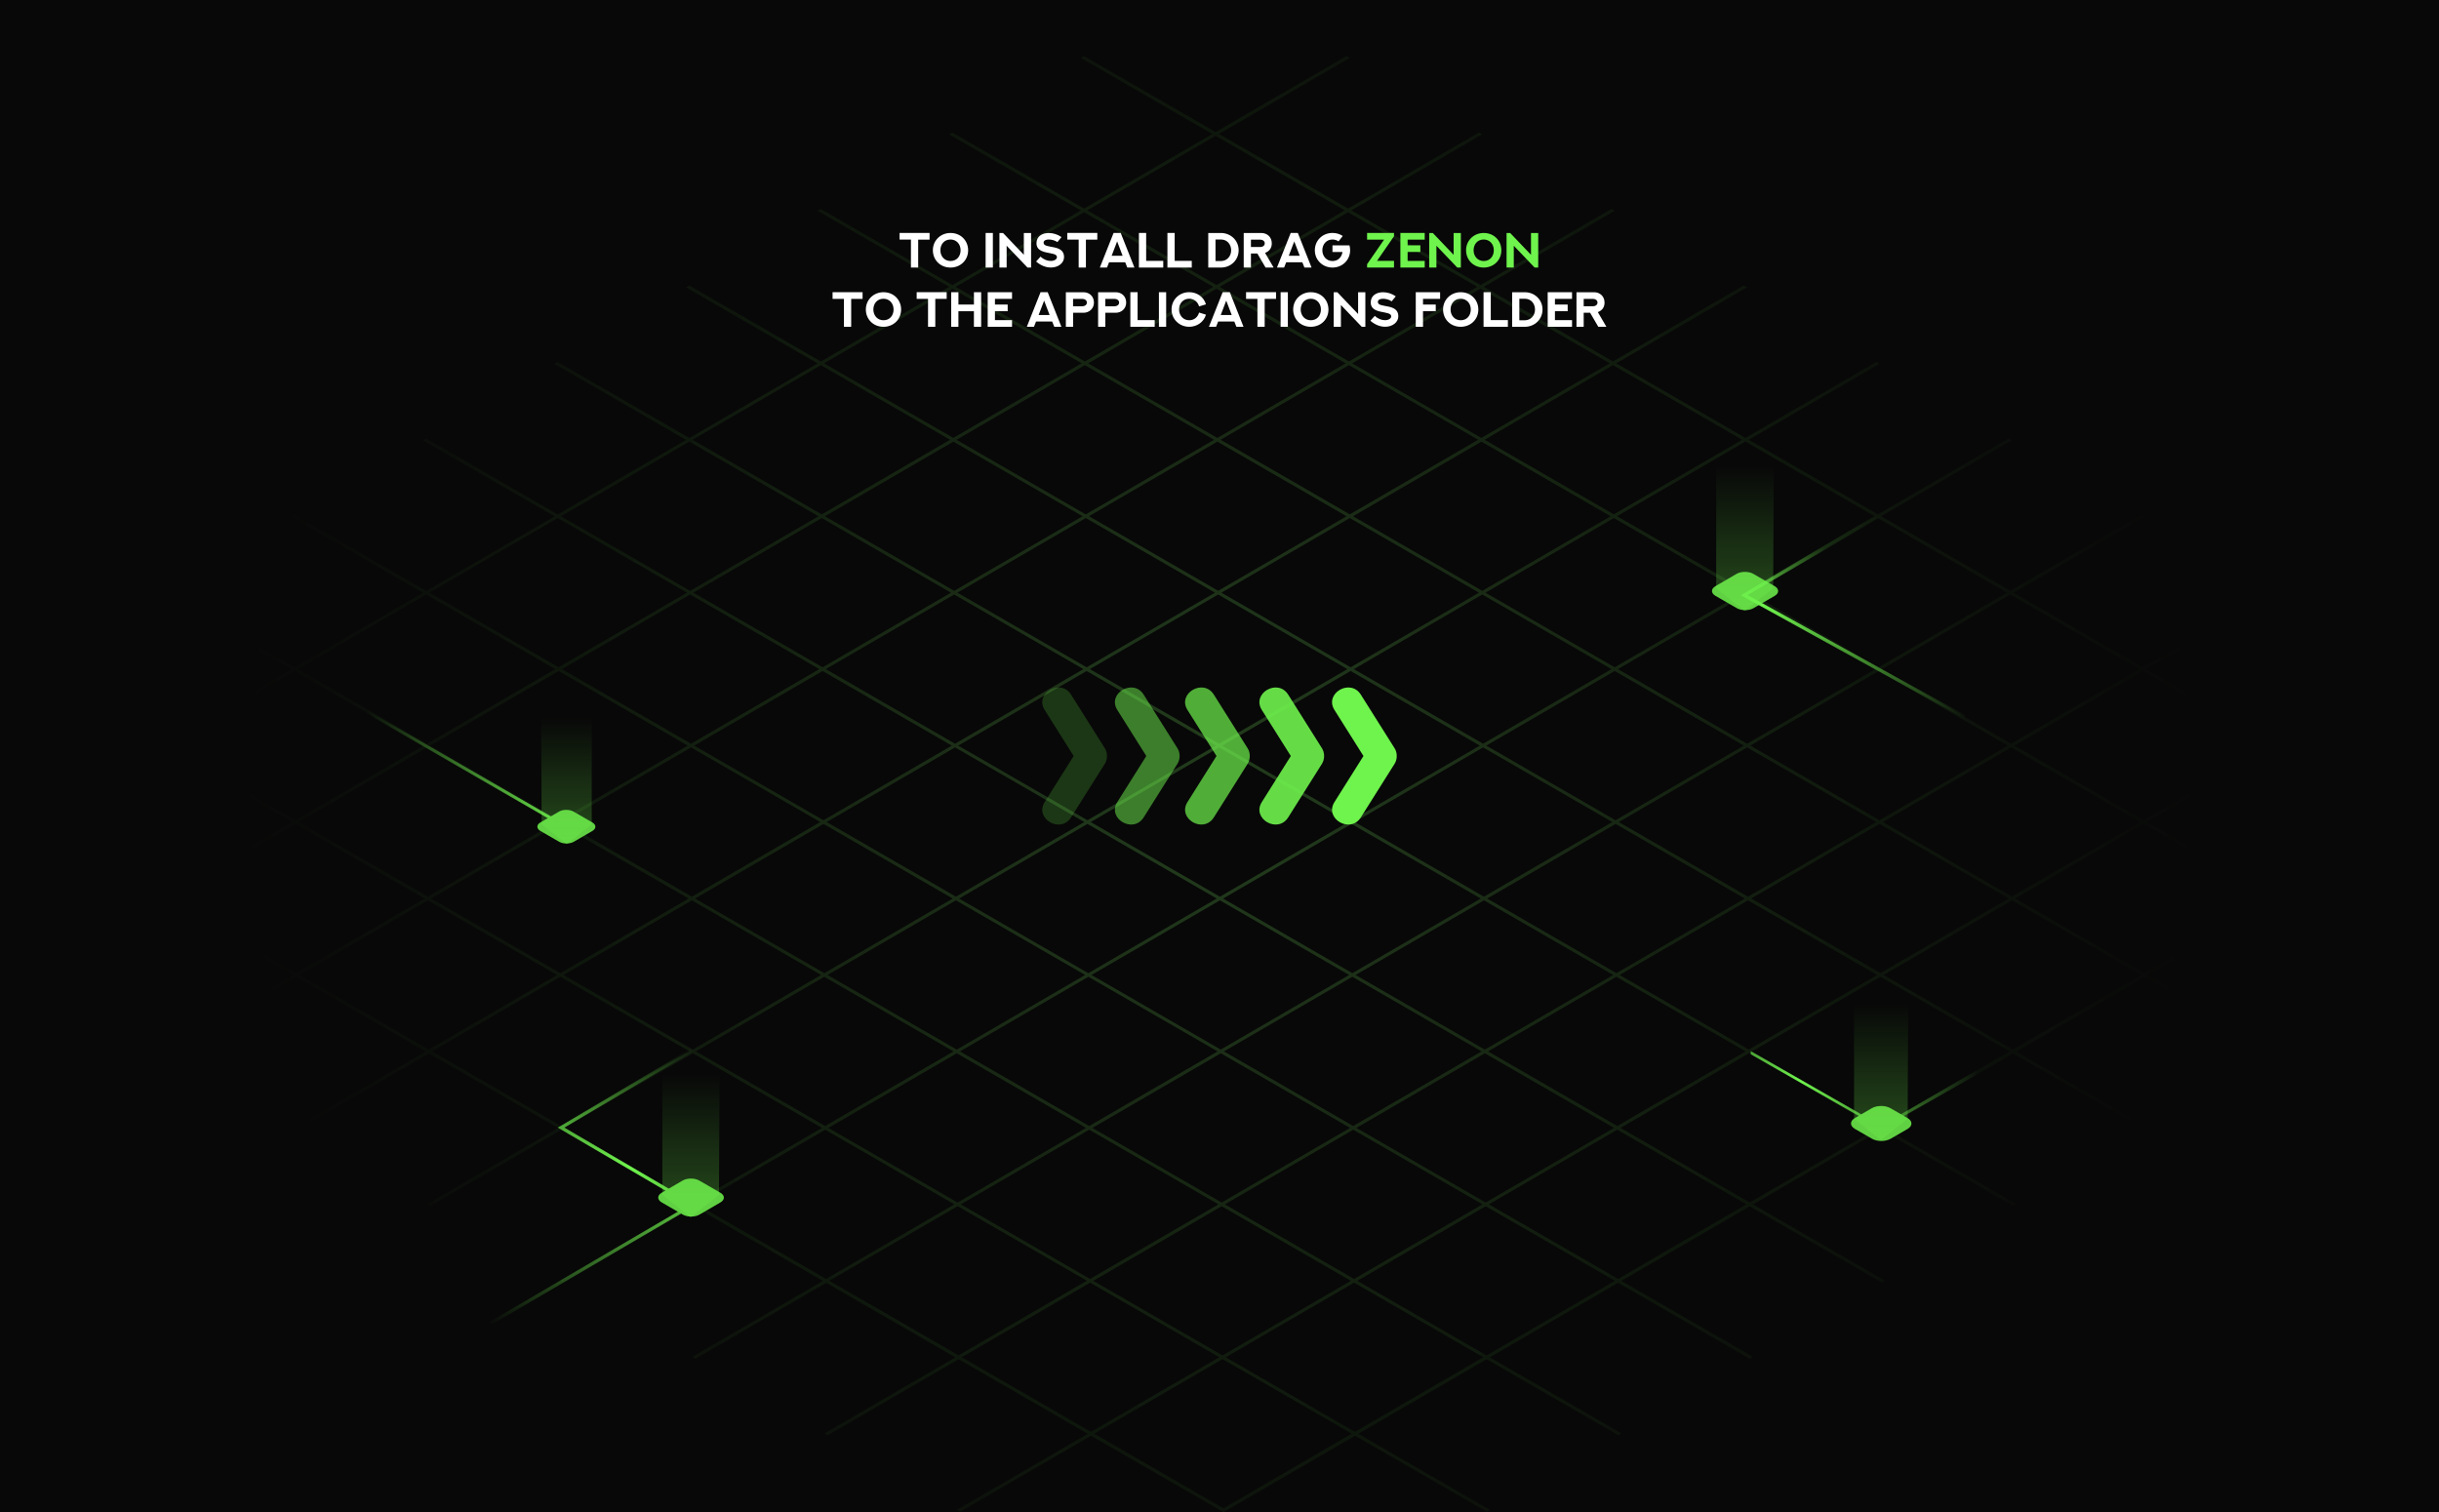 <?xml version="1.0" encoding="utf-8"?>
<!-- Generator: Adobe Illustrator 23.0.0, SVG Export Plug-In . SVG Version: 6.00 Build 0)  -->
<svg version="1.1" id="Layer_1" xmlns="http://www.w3.org/2000/svg" xmlns:xlink="http://www.w3.org/1999/xlink" x="0px" y="0px"
	 viewBox="0 0 1000 620" style="enable-background:new 0 0 1000 620;" xml:space="preserve">
<style type="text/css">
	.st0{fill:#080808;}
	.st1{opacity:0.2;fill:url(#grid_2_2_);enable-background:new    ;}
	.st2{opacity:0.03;fill:url(#grid_2_3_);enable-background:new    ;}
	.st3{fill:url(#SVGID_1_);}
	.st4{fill:#60D142;}
	.st5{opacity:0.3;fill:url(#SVGID_2_);}
	.st6{opacity:0.3;fill:url(#SVGID_3_);}
	.st7{fill:url(#SVGID_4_);}
	.st8{fill:url(#SVGID_5_);}
	.st9{opacity:0.3;fill:url(#SVGID_6_);}
	.st10{fill:url(#SVGID_7_);}
	.st11{opacity:0.3;fill:url(#SVGID_8_);}
	.st12{fill:#6FF34D;}
	.st13{opacity:0.9;}
	.st14{opacity:0.7;}
	.st15{opacity:0.5;}
	.st16{opacity:0.2;}
	.st17{fill:#FFFFFF;}
</style>
<rect x="-26.51" y="-20" class="st0" width="1053.03" height="665"/>
<g>
	<g>
		<radialGradient id="grid_2_2_" cx="500" cy="321.484" r="437.828" gradientUnits="userSpaceOnUse">
			<stop  offset="0" style="stop-color:#6FF34D"/>
			<stop  offset="0.135" style="stop-color:#6FF34D;stop-opacity:0.853"/>
			<stop  offset="0.918" style="stop-color:#6FF34D;stop-opacity:0"/>
		</radialGradient>
		<path id="grid_2_1_" class="st1" d="M1041.62,367.8L1041.62,367.8l-53.16-30.71l52.65-30.6l0,0l0.54-0.31l0.17-0.09l0,0l0.31-0.17
			l-1.31-0.74l-0.46,0.26l-53.19,30.91l-52.99-30.6l53.59-31.2l-1.31-0.74l-53.62,31.17l-52.99-30.6l53.65-31.17l-1.31-0.74
			l-53.65,31.17l-52.99-30.6l53.65-31.17l-1.31-0.74l-53.65,31.14l-52.99-30.6l52.65-30.6l0,0l0.31-0.17l0.4-0.23l0,0l0.31-0.17
			l-1.31-0.74l-0.31,0.17l0,0l-53.34,31l-52.99-30.6l53.65-31.17l-1.31-0.74l-53.65,31.17l-52.99-30.6l53.62-31.2l-1.31-0.74
			l-53.65,31.17l-52.99-30.6l53.65-31.17l-1.31-0.74l-53.65,31.17l-52.99-30.6l52.82-30.71l0.83-0.48l-1.31-0.74l-53.65,31.17
			l-52.99-30.6l53.65-31.17L552.05,23L498.4,54.17l0,0l0,0L444.9,23.25l-0.17,0.31l0.17-0.31l-0.48-0.28l-1.31,0.77l53.99,31.2
			l-52.62,30.57l0,0l0,0l-53.53-30.88l-0.48-0.28l-1.28,0.77l53.99,31.17l-52.65,30.6l0,0l0,0l-53.53-30.91l-0.48-0.28l-1.31,0.74
			l53.99,31.17l-52.62,30.63l-53.68-31l0,0l-0.31-0.17l-1.31,0.74l0.31,0.17l0,0l0.57,0.34l0.11,0.09l0,0l52.99,30.6l-52.62,30.6
			l-53.71-31l0,0l-0.31-0.17l-1.31,0.74l0.31,0.17l0,0l0.57,0.34l0.14,0.09l0,0l52.99,30.6l-52.65,30.57l0,0l0,0l-53.53-30.91
			l-0.48-0.28l-1.31,0.77l54.05,31.2l-52.65,30.6l-53.71-31l0,0l-0.31-0.17l-1.31,0.74l1,0.57l0,0l52.99,30.6l-52.62,30.6l-53.71-31
			l0,0l-0.31-0.17l-1.31,0.74l0.8,0.46l53.19,30.71l-52.59,30.6l-53.71-31l0,0l-0.31-0.17l-1.31,0.74l0.8,0.46l53.22,30.74
			l-52.65,30.6l-53.53-30.91l-0.48-0.28l-1.31,0.74l1,0.57l52.99,30.6l-53.36,31l0,0l-0.31,0.17l1.31,0.74l1-0.57l0,0l52.65-30.6
			l52.99,30.6l-53.56,31.23l1.31,0.74l53.65-31.17l52.99,30.6l-53.65,31.17l1.31,0.74l53.65-31.17l52.99,30.6l-53.65,31.17
			l1.31,0.74l53.65-31.17l52.99,30.6l-53.65,31.17l1.31,0.74l53.65-31.17l52.99,30.6l-53.68,31.2l1.31,0.74l53.65-31.17l52.99,30.6
			l-52.82,30.71l-0.83,0.48l1.31,0.74l53.65-31.17l52.99,30.6l-53.65,31.17l1.31,0.74l53.65-31.17l52.99,30.6l-53.65,31.17
			l1.31,0.74l53.65-31.14l52.99,30.6l0,0l1.31,0.74l53.96-31.34l53.53,30.91l0.48,0.28l1.31-0.74l-54.05-31.23l52.65-30.6
			l53.53,30.91l0.48,0.28l1.31-0.74l-54.05-31.2l52.65-30.6l53.53,30.91l0.48,0.28l1.31-0.77l-54.02-31.17l52.65-30.6l53.53,30.91
			l0.48,0.28l1.31-0.77l-53.99-31.17l52.65-30.6l53.53,30.91l0.48,0.28l1.31-0.74l-53.99-31.17l52.65-30.6l53.53,30.91l0.48,0.28
			l1.31-0.74l-53.99-31.17l52.65-30.6l53.99,31.17l1.31-0.74l-53.99-31.17l52.65-30.6l53.53,30.91l0.48,0.28l1.31-0.74l-54.16-31.34
			l52.65-30.6l53.53,30.91l0.48,0.28l1.31-0.77L1041.62,367.8z M931.53,305.74l-52.65,30.6l-52.99-30.6l52.65-30.6L931.53,305.74z
			 M825.28,430.39l-52.99-30.6l52.65-30.6l52.99,30.6L825.28,430.39z M663.43,524.44l-52.99-30.6l52.65-30.6l52.99,30.6
			L663.43,524.44z M501.23,555.81l-52.99-30.6l52.65-30.6l52.99,30.6L501.23,555.81z M446.92,524.44l-52.99-30.6l52.65-30.6
			l52.99,30.6L446.92,524.44z M392.62,493.1l-52.99-30.6l52.65-30.6l52.99,30.6L392.62,493.1z M228.08,337.08l-52.65,30.6
			l-52.99-30.6l52.65-30.6L228.08,337.08z M282.95,243.77l52.99,30.6l-52.62,30.6l-52.99-30.6L282.95,243.77z M390.88,181.09
			l52.99,30.6l-52.65,30.6l0,0l0,0l-52.99-30.6L390.88,181.09z M660.01,148.98l-52.65,30.6l-52.99-30.6l52.65-30.6L660.01,148.98z
			 M770.27,275.14l52.99,30.6l-52.65,30.6l0,0l0,0l-52.99-30.6L770.27,275.14z M446.58,461.73l-52.99-30.6l52.65-30.6l52.99,30.6
			L446.58,461.73z M498.77,118.38l52.99,30.6l-52.65,30.6l-52.99-30.6L498.77,118.38z M662.37,336.34L662.37,336.34L662.37,336.34
			L662.37,336.34l-52.99-30.6l52.65-30.6l52.99,30.6L662.37,336.34z M445.52,275.14l52.99,30.6l-52.65,30.6l-52.99-30.6
			L445.52,275.14z M499.46,243.77l52.99,30.6l-52.62,30.6l-52.99-30.6L499.46,243.77z M501.11,305.74l52.65-30.6l52.99,30.6
			l-52.62,30.6L501.11,305.74z M552.82,337.08l-52.65,30.6l-52.99-30.6l52.65-30.6L552.82,337.08z M444.58,337.08l-52.65,30.6
			l-52.99-30.6l52.65-30.6L444.58,337.08z M445.87,337.85l52.99,30.6l-52.65,30.6l-52.99-30.6L445.87,337.85z M500.17,369.19
			l52.99,30.6l-52.65,30.6l-52.99-30.6L500.17,369.19z M501.48,368.45l52.65-30.6l52.99,30.6l-52.65,30.6L501.48,368.45z
			 M555.42,337.08l52.65-30.6l52.99,30.6l-52.65,30.6L555.42,337.08z M608.07,304.97l-52.99-30.6l52.65-30.6l52.99,30.6
			L608.07,304.97z M553.76,273.63l-52.99-30.6l52.65-30.6l52.99,30.6L553.76,273.63z M553.42,210.92l-52.99-30.6l52.65-30.6
			l52.99,30.6L553.42,210.92z M499.12,181.09l52.99,30.6l-52.65,30.57l-52.99-30.6L499.12,181.09z M445.18,212.43l52.99,30.6
			l-52.65,30.6l-52.99-30.6L445.18,212.43z M391.22,243.77l52.99,30.6l-52.65,30.6l-52.99-30.6L391.22,243.77z M337.26,275.14
			l52.99,30.6l-52.65,30.6l-52.99-30.6L337.26,275.14z M283.32,306.48l52.99,30.6l-52.65,30.6l-52.99-30.6L283.32,306.48z
			 M337.63,337.85l52.99,30.6l-52.65,30.6l-52.99-30.6L337.63,337.85z M391.93,369.19l52.99,30.6l-52.65,30.6l-52.99-30.6
			L391.93,369.19z M500.54,431.9l52.99,30.6l-52.65,30.6l-52.99-30.6L500.54,431.9z M501.82,431.13l52.65-30.6l52.99,30.6
			l-52.65,30.6L501.82,431.13z M555.79,399.79l52.65-30.6l52.99,30.6l-52.65,30.6L555.79,399.79z M662.74,400.53l52.99,30.6
			l-52.65,30.6l-52.99-30.6L662.74,400.53z M662.74,399.05l-52.99-30.6l52.65-30.6l52.99,30.6L662.74,399.05z M663.68,337.08
			l52.65-30.6l52.99,30.6l-52.65,30.6L663.68,337.08z M824.57,306.48l52.99,30.6l-52.65,30.6l-52.99-30.6L824.57,306.48z
			 M716.33,304.97l-52.99-30.6l52.65-30.6l52.99,30.6L716.33,304.97z M662.03,273.63l-52.99-30.6l52.65-30.6l52.99,30.6
			L662.03,273.63z M607.73,242.29l-52.99-30.6l52.65-30.6l52.99,30.6L607.73,242.29z M553.08,148.22l-52.99-30.6l52.62-30.6
			l52.99,30.6L553.08,148.22z M498.77,116.87l-52.99-30.6l52.62-30.6l52.99,30.6L498.77,116.87z M444.47,87.02l52.99,30.6
			l-52.65,30.6l0,0l0,0l-52.99-30.6L444.47,87.02z M444.81,149.73l52.99,30.6l-52.65,30.6l-52.99-30.6L444.81,149.73z
			 M336.92,212.43l52.99,30.6l-52.65,30.6l-52.99-30.6L336.92,212.43z M229.02,275.14l52.99,30.6l-52.65,30.6l-52.99-30.6
			L229.02,275.14z M229.36,337.85l52.99,30.6l-52.62,30.6l-52.99-30.6L229.36,337.85z M283.67,369.19l52.99,30.6l-52.62,30.6
			l-52.99-30.6L283.67,369.19z M337.97,400.53l52.99,30.6l-52.65,30.6l0,0l0,0l-52.99-30.6L337.97,400.53z M502.19,493.84
			l52.65-30.6l52.99,30.6l-52.65,30.6L502.19,493.84z M556.13,462.5l52.65-30.6l52.99,30.6l-52.65,30.6L556.13,462.5z M717.39,493.1
			l-52.99-30.6l52.65-30.6l52.99,30.6L717.39,493.1z M717.02,430.39l-52.99-30.6l52.65-30.6l52.99,30.6L717.02,430.39z
			 M717.99,368.42l52.65-30.6l52.99,30.6l-52.65,30.6L717.99,368.42z M826.22,368.42l52.65-30.6l52.99,30.6l-52.65,30.6
			L826.22,368.42z M824.23,243.77l52.99,30.6l-52.65,30.6l-52.99-30.6L824.23,243.77z M770.27,273.63l-52.99-30.6l52.65-30.6
			l52.99,30.6L770.27,273.63z M715.96,242.26l-52.99-30.6l52.65-30.6l52.99,30.6L715.96,242.26z M661.66,210.92l-52.99-30.6
			l52.65-30.6l52.99,30.6L661.66,210.92z M390.51,118.38l52.99,30.6l-52.65,30.6l-52.99-30.6L390.51,118.38z M336.57,149.73
			l52.99,30.6l-52.65,30.6l-52.99-30.6L336.57,149.73z M282.61,181.09l52.99,30.6l-52.65,30.6l-52.99-30.6L282.61,181.09z
			 M228.68,212.43l52.99,30.6l-52.65,30.6l-52.99-30.6L228.68,212.43z M174.72,243.77l52.99,30.6l-52.65,30.6l-52.99-30.6
			L174.72,243.77z M120.75,275.14l52.99,30.6l0,0l0,0l-52.65,30.6l-52.99-30.6L120.75,275.14z M66.82,306.48l52.99,30.6l-52.65,30.6
			l-52.99-30.6L66.82,306.48z M68.47,368.45l52.65-30.6l52.99,30.6l-52.65,30.6L68.47,368.45z M175.43,369.19l52.99,30.6
			l-52.65,30.6l-52.99-30.6L175.43,369.19z M230.07,461.73l-52.99-30.6l52.65-30.6l52.99,30.6L230.07,461.73z M231.39,462.5
			l52.65-30.6l52.99,30.6l-52.65,30.6L231.39,462.5z M285.69,493.84l52.65-30.6l52.99,30.6l-52.65,30.6L285.69,493.84z
			 M339.99,525.18l52.65-30.6l52.99,30.6l-52.65,30.6L339.99,525.18z M394.3,556.55l52.65-30.6l52.99,30.6l-52.65,30.6L394.3,556.55
			z M501.6,618.49l-52.99-30.6l52.65-30.6l52.99,30.6L501.6,618.49z M555.53,587.15l-52.99-30.6l52.65-30.6l52.99,30.6
			L555.53,587.15z M609.49,555.81l-52.99-30.6l52.65-30.6l52.99,30.6L609.49,555.81z M771.32,461.73l-52.99-30.6l52.65-30.6
			l52.99,30.6L771.32,461.73z M933.18,367.68l-52.99-30.6l52.65-30.6l52.99,30.6L933.18,367.68z"/>
		<radialGradient id="grid_2_3_" cx="500" cy="321.484" r="437.828" gradientUnits="userSpaceOnUse">
			<stop  offset="0" style="stop-color:#FFFFFF"/>
			<stop  offset="0.628" style="stop-color:#FFFFFF;stop-opacity:0"/>
		</radialGradient>
		<path id="grid_2" class="st2" d="M1041.62,367.8L1041.62,367.8l-53.16-30.71l52.65-30.6l0,0l0.54-0.31l0.17-0.09l0,0l0.31-0.17
			l-1.31-0.74l-0.46,0.26l-53.19,30.91l-52.99-30.6l53.59-31.2l-1.31-0.74l-53.62,31.17l-52.99-30.6l53.65-31.17l-1.31-0.74
			l-53.65,31.17l-52.99-30.6l53.65-31.17l-1.31-0.74l-53.65,31.14l-52.99-30.6l52.65-30.6l0,0l0.31-0.17l0.4-0.23l0,0l0.31-0.17
			l-1.31-0.74l-0.31,0.17l0,0l-53.34,31l-52.99-30.6l53.65-31.17l-1.31-0.74l-53.65,31.17l-52.99-30.6l53.62-31.2l-1.31-0.74
			l-53.65,31.17l-52.99-30.6l53.65-31.17l-1.31-0.74l-53.65,31.17l-52.99-30.6l52.82-30.71l0.83-0.48l-1.31-0.74l-53.65,31.17
			l-52.99-30.6l53.65-31.17L552.05,23L498.4,54.17l0,0l0,0L444.9,23.25l-0.17,0.31l0.17-0.31l-0.48-0.28l-1.31,0.77l53.99,31.2
			l-52.62,30.57l0,0l0,0l-53.53-30.88l-0.48-0.28l-1.28,0.77l53.99,31.17l-52.65,30.6l0,0l0,0l-53.53-30.91l-0.48-0.28l-1.31,0.74
			l53.99,31.17l-52.62,30.63l-53.68-31l0,0l-0.31-0.17l-1.31,0.74l0.31,0.17l0,0l0.57,0.34l0.11,0.09l0,0l52.99,30.6l-52.62,30.6
			l-53.71-31l0,0l-0.31-0.17l-1.31,0.74l0.31,0.17l0,0l0.57,0.34l0.14,0.09l0,0l52.99,30.6l-52.65,30.57l0,0l0,0l-53.53-30.91
			l-0.48-0.28l-1.31,0.77l54.05,31.2l-52.65,30.6l-53.71-31l0,0l-0.31-0.17l-1.31,0.74l1,0.57l0,0l52.99,30.6l-52.62,30.6l-53.71-31
			l0,0l-0.31-0.17l-1.31,0.74l0.8,0.46l53.19,30.71l-52.59,30.6l-53.71-31l0,0l-0.31-0.17l-1.31,0.74l0.8,0.46l53.22,30.74
			l-52.65,30.6l-53.53-30.91l-0.48-0.28l-1.31,0.74l1,0.57l52.99,30.6l-53.36,31l0,0l-0.31,0.17l1.31,0.74l1-0.57l0,0l52.65-30.6
			l52.99,30.6l-53.56,31.23l1.31,0.74l53.65-31.17l52.99,30.6l-53.65,31.17l1.31,0.74l53.65-31.17l52.99,30.6l-53.65,31.17
			l1.31,0.74l53.65-31.17l52.99,30.6l-53.65,31.17l1.31,0.74l53.65-31.17l52.99,30.6l-53.68,31.2l1.31,0.74l53.65-31.17l52.99,30.6
			l-52.82,30.71l-0.83,0.48l1.31,0.74l53.65-31.17l52.99,30.6l-53.65,31.17l1.31,0.74l53.65-31.17l52.99,30.6l-53.65,31.17
			l1.31,0.74l53.65-31.14l52.99,30.6l0,0l1.31,0.74l53.96-31.34l53.53,30.91l0.48,0.28l1.31-0.74l-54.05-31.23l52.65-30.6
			l53.53,30.91l0.48,0.28l1.31-0.74l-54.05-31.2l52.65-30.6l53.53,30.91l0.48,0.28l1.31-0.77l-54.02-31.17l52.65-30.6l53.53,30.91
			l0.48,0.28l1.31-0.77l-53.99-31.17l52.65-30.6l53.53,30.91l0.48,0.28l1.31-0.74l-53.99-31.17l52.65-30.6l53.53,30.91l0.48,0.28
			l1.31-0.74l-53.99-31.17l52.65-30.6l53.99,31.17l1.31-0.74l-53.99-31.17l52.65-30.6l53.53,30.91l0.48,0.28l1.31-0.74l-54.16-31.34
			l52.65-30.6l53.53,30.91l0.48,0.28l1.31-0.77L1041.62,367.8z M931.53,305.74l-52.65,30.6l-52.99-30.6l52.65-30.6L931.53,305.74z
			 M825.28,430.39l-52.99-30.6l52.65-30.6l52.99,30.6L825.28,430.39z M663.43,524.44l-52.99-30.6l52.65-30.6l52.99,30.6
			L663.43,524.44z M501.23,555.81l-52.99-30.6l52.65-30.6l52.99,30.6L501.23,555.81z M446.92,524.44l-52.99-30.6l52.65-30.6
			l52.99,30.6L446.92,524.44z M392.62,493.1l-52.99-30.6l52.65-30.6l52.99,30.6L392.62,493.1z M228.08,337.08l-52.65,30.6
			l-52.99-30.6l52.65-30.6L228.08,337.08z M282.95,243.77l52.99,30.6l-52.62,30.6l-52.99-30.6L282.95,243.77z M390.88,181.09
			l52.99,30.6l-52.65,30.6l0,0l0,0l-52.99-30.6L390.88,181.09z M660.01,148.98l-52.65,30.6l-52.99-30.6l52.65-30.6L660.01,148.98z
			 M770.27,275.14l52.99,30.6l-52.65,30.6l0,0l0,0l-52.99-30.6L770.27,275.14z M446.58,461.73l-52.99-30.6l52.65-30.6l52.99,30.6
			L446.58,461.73z M498.77,118.38l52.99,30.6l-52.65,30.6l-52.99-30.6L498.77,118.38z M662.37,336.34L662.37,336.34L662.37,336.34
			L662.37,336.34l-52.99-30.6l52.65-30.6l52.99,30.6L662.37,336.34z M445.52,275.14l52.99,30.6l-52.65,30.6l-52.99-30.6
			L445.52,275.14z M499.46,243.77l52.99,30.6l-52.62,30.6l-52.99-30.6L499.46,243.77z M501.11,305.74l52.65-30.6l52.99,30.6
			l-52.62,30.6L501.11,305.74z M552.82,337.08l-52.65,30.6l-52.99-30.6l52.65-30.6L552.82,337.08z M444.58,337.08l-52.65,30.6
			l-52.99-30.6l52.65-30.6L444.58,337.08z M445.87,337.85l52.99,30.6l-52.65,30.6l-52.99-30.6L445.87,337.85z M500.17,369.19
			l52.99,30.6l-52.65,30.6l-52.99-30.6L500.17,369.19z M501.48,368.45l52.65-30.6l52.99,30.6l-52.65,30.6L501.48,368.45z
			 M555.42,337.08l52.65-30.6l52.99,30.6l-52.65,30.6L555.42,337.08z M608.07,304.97l-52.99-30.6l52.65-30.6l52.99,30.6
			L608.07,304.97z M553.76,273.63l-52.99-30.6l52.65-30.6l52.99,30.6L553.76,273.63z M553.42,210.92l-52.99-30.6l52.65-30.6
			l52.99,30.6L553.42,210.92z M499.12,181.09l52.99,30.6l-52.65,30.57l-52.99-30.6L499.12,181.09z M445.18,212.43l52.99,30.6
			l-52.65,30.6l-52.99-30.6L445.18,212.43z M391.22,243.77l52.99,30.6l-52.65,30.6l-52.99-30.6L391.22,243.77z M337.26,275.14
			l52.99,30.6l-52.65,30.6l-52.99-30.6L337.26,275.14z M283.32,306.48l52.99,30.6l-52.65,30.6l-52.99-30.6L283.32,306.48z
			 M337.63,337.85l52.99,30.6l-52.65,30.6l-52.99-30.6L337.63,337.85z M391.93,369.19l52.99,30.6l-52.65,30.6l-52.99-30.6
			L391.93,369.19z M500.54,431.9l52.99,30.6l-52.65,30.6l-52.99-30.6L500.54,431.9z M501.82,431.13l52.65-30.6l52.99,30.6
			l-52.65,30.6L501.82,431.13z M555.79,399.79l52.65-30.6l52.99,30.6l-52.65,30.6L555.79,399.79z M662.74,400.53l52.99,30.6
			l-52.65,30.6l-52.99-30.6L662.74,400.53z M662.74,399.05l-52.99-30.6l52.65-30.6l52.99,30.6L662.74,399.05z M663.68,337.08
			l52.65-30.6l52.99,30.6l-52.65,30.6L663.68,337.08z M824.57,306.48l52.99,30.6l-52.65,30.6l-52.99-30.6L824.57,306.48z
			 M716.33,304.97l-52.99-30.6l52.65-30.6l52.99,30.6L716.33,304.97z M662.03,273.63l-52.99-30.6l52.65-30.6l52.99,30.6
			L662.03,273.63z M607.73,242.29l-52.99-30.6l52.65-30.6l52.99,30.6L607.73,242.29z M553.08,148.22l-52.99-30.6l52.62-30.6
			l52.99,30.6L553.08,148.22z M498.77,116.87l-52.99-30.6l52.62-30.6l52.99,30.6L498.77,116.87z M444.47,87.02l52.99,30.6
			l-52.65,30.6l0,0l0,0l-52.99-30.6L444.47,87.02z M444.81,149.73l52.99,30.6l-52.65,30.6l-52.99-30.6L444.81,149.73z
			 M336.92,212.43l52.99,30.6l-52.65,30.6l-52.99-30.6L336.92,212.43z M229.02,275.14l52.99,30.6l-52.65,30.6l-52.99-30.6
			L229.02,275.14z M229.36,337.85l52.99,30.6l-52.62,30.6l-52.99-30.6L229.36,337.85z M283.67,369.19l52.99,30.6l-52.62,30.6
			l-52.99-30.6L283.67,369.19z M337.97,400.53l52.99,30.6l-52.65,30.6l0,0l0,0l-52.99-30.6L337.97,400.53z M502.19,493.84
			l52.65-30.6l52.99,30.6l-52.65,30.6L502.19,493.84z M556.13,462.5l52.65-30.6l52.99,30.6l-52.65,30.6L556.13,462.5z M717.39,493.1
			l-52.99-30.6l52.65-30.6l52.99,30.6L717.39,493.1z M717.02,430.39l-52.99-30.6l52.65-30.6l52.99,30.6L717.02,430.39z
			 M717.99,368.42l52.65-30.6l52.99,30.6l-52.65,30.6L717.99,368.42z M826.22,368.42l52.65-30.6l52.99,30.6l-52.65,30.6
			L826.22,368.42z M824.23,243.77l52.99,30.6l-52.65,30.6l-52.99-30.6L824.23,243.77z M770.27,273.63l-52.99-30.6l52.65-30.6
			l52.99,30.6L770.27,273.63z M715.96,242.26l-52.99-30.6l52.65-30.6l52.99,30.6L715.96,242.26z M661.66,210.92l-52.99-30.6
			l52.65-30.6l52.99,30.6L661.66,210.92z M390.51,118.38l52.99,30.6l-52.65,30.6l-52.99-30.6L390.51,118.38z M336.57,149.73
			l52.99,30.6l-52.65,30.6l-52.99-30.6L336.57,149.73z M282.61,181.09l52.99,30.6l-52.65,30.6l-52.99-30.6L282.61,181.09z
			 M228.68,212.43l52.99,30.6l-52.65,30.6l-52.99-30.6L228.68,212.43z M174.72,243.77l52.99,30.6l-52.65,30.6l-52.99-30.6
			L174.72,243.77z M120.75,275.14l52.99,30.6l0,0l0,0l-52.65,30.6l-52.99-30.6L120.75,275.14z M66.82,306.48l52.99,30.6l-52.65,30.6
			l-52.99-30.6L66.82,306.48z M68.47,368.45l52.65-30.6l52.99,30.6l-52.65,30.6L68.47,368.45z M175.43,369.19l52.99,30.6
			l-52.65,30.6l-52.99-30.6L175.43,369.19z M230.07,461.73l-52.99-30.6l52.65-30.6l52.99,30.6L230.07,461.73z M231.39,462.5
			l52.65-30.6l52.99,30.6l-52.65,30.6L231.39,462.5z M285.69,493.84l52.65-30.6l52.99,30.6l-52.65,30.6L285.69,493.84z
			 M339.99,525.18l52.65-30.6l52.99,30.6l-52.65,30.6L339.99,525.18z M394.3,556.55l52.65-30.6l52.99,30.6l-52.65,30.6L394.3,556.55
			z M501.6,618.49l-52.99-30.6l52.65-30.6l52.99,30.6L501.6,618.49z M555.53,587.15l-52.99-30.6l52.65-30.6l52.99,30.6
			L555.53,587.15z M609.49,555.81l-52.99-30.6l52.65-30.6l52.99,30.6L609.49,555.81z M771.32,461.73l-52.99-30.6l52.65-30.6
			l52.99,30.6L771.32,461.73z M933.18,367.68l-52.99-30.6l52.65-30.6l52.99,30.6L933.18,367.68z"/>
	</g>
	<g>
		<g>
			<linearGradient id="SVGID_1_" gradientUnits="userSpaceOnUse" x1="243.107" y1="543.232" x2="243.107" y2="429.752">
				<stop  offset="0" style="stop-color:#6FF34D;stop-opacity:0"/>
				<stop  offset="0.083" style="stop-color:#6FF34D;stop-opacity:0.146"/>
				<stop  offset="0.57" style="stop-color:#6FF34D"/>
				<stop  offset="0.625" style="stop-color:#6FF34D;stop-opacity:0.872"/>
				<stop  offset="0.958" style="stop-color:#6FF34D;stop-opacity:0.098"/>
				<stop  offset="1" style="stop-color:#6FF34D;stop-opacity:0"/>
			</linearGradient>
			<polygon class="st3" points="201.46,543.23 200.77,542.05 282.72,494.02 228.7,462.38 283.73,429.75 284.43,430.94 
				231.41,462.37 285.44,494.02 			"/>
		</g>
		<g>
			<path class="st4" d="M295.37,489.09c1.89,1.09,1.9,2.87,0.02,3.96l-8.6,5c-1.88,1.09-4.94,1.09-6.83,0l-8.66-5
				c-1.89-1.09-1.9-2.87-0.02-3.96l8.6-5c1.88-1.09,4.94-1.09,6.83,0L295.37,489.09z"/>
		</g>
		<linearGradient id="SVGID_2_" gradientUnits="userSpaceOnUse" x1="283.303" y1="499.165" x2="283.303" y2="440.35">
			<stop  offset="0" style="stop-color:#6FF34D"/>
			<stop  offset="1" style="stop-color:#6FF34D;stop-opacity:0"/>
		</linearGradient>
		<polygon class="st5" points="271.57,489.96 271.57,440.35 295.03,440.35 294.78,489.96 283.18,499.16 		"/>
	</g>
	<g>
		<g>
			<path class="st4" d="M727.61,240.35c1.91,1.1,1.92,2.89,0.02,3.99l-8.66,5.03c-1.89,1.1-4.98,1.1-6.89,0l-8.72-5.03
				c-1.91-1.1-1.92-2.89-0.02-3.99l8.66-5.03c1.89-1.1,4.98-1.1,6.88,0L727.61,240.35z"/>
		</g>
		<linearGradient id="SVGID_3_" gradientUnits="userSpaceOnUse" x1="715.454" y1="250.502" x2="715.454" y2="191.252">
			<stop  offset="0" style="stop-color:#6FF34D"/>
			<stop  offset="1" style="stop-color:#6FF34D;stop-opacity:0"/>
		</linearGradient>
		<polygon class="st6" points="703.64,241.23 703.64,191.25 727.27,191.25 727.01,241.23 715.33,250.5 		"/>
		<g>
			
				<linearGradient id="SVGID_4_" gradientUnits="userSpaceOnUse" x1="759.509" y1="296.519" x2="759.509" y2="211.994" gradientTransform="matrix(1 -0.02 0.02 1 -5.013 14.227)">
				<stop  offset="0" style="stop-color:#6FF34D;stop-opacity:0"/>
				<stop  offset="0.083" style="stop-color:#6FF34D;stop-opacity:0.146"/>
				<stop  offset="0.57" style="stop-color:#6FF34D"/>
				<stop  offset="0.609" style="stop-color:#6FF34D;stop-opacity:0.872"/>
				<stop  offset="0.843" style="stop-color:#6FF34D;stop-opacity:0.098"/>
				<stop  offset="1" style="stop-color:#6FF34D;stop-opacity:0"/>
			</linearGradient>
			<polygon class="st7" points="805.09,294.5 713.78,244.08 770.03,210.67 771.31,211.94 716.49,244 805.76,293.29 			"/>
		</g>
	</g>
	<g>
		
			<linearGradient id="SVGID_5_" gradientUnits="userSpaceOnUse" x1="705.096" y1="314.933" x2="550.453" y2="314.933" gradientTransform="matrix(-1 0 0 1 854.951 0)">
			<stop  offset="0" style="stop-color:#6FF34D;stop-opacity:0"/>
			<stop  offset="0.083" style="stop-color:#6FF34D;stop-opacity:0.146"/>
			<stop  offset="0.57" style="stop-color:#6FF34D"/>
			<stop  offset="0.625" style="stop-color:#6FF34D;stop-opacity:0.872"/>
			<stop  offset="0.958" style="stop-color:#6FF34D;stop-opacity:0.098"/>
			<stop  offset="1" style="stop-color:#6FF34D;stop-opacity:0"/>
		</linearGradient>
		<path class="st8" d="M150.66,291.33c-0.26,0.34-0.52,0.68-0.8,1.01l79.98,46.2l0.64-1.11L150.66,291.33z"/>
		<g>
			<g>
				<path class="st4" d="M242.85,337.24c1.68,0.97,1.68,2.53,0.02,3.5l-7.6,4.42c-1.66,0.97-4.37,0.97-6.04,0l-7.65-4.42
					c-1.67-0.97-1.68-2.53-0.02-3.5l7.6-4.42c1.66-0.97,4.37-0.97,6.04,0L242.85,337.24z"/>
			</g>
			
				<linearGradient id="SVGID_6_" gradientUnits="userSpaceOnUse" x1="1042.335" y1="346.149" x2="1042.335" y2="294.148" gradientTransform="matrix(-1 0 0 1 1274.576 0)">
				<stop  offset="0" style="stop-color:#6FF34D"/>
				<stop  offset="1" style="stop-color:#6FF34D;stop-opacity:0"/>
			</linearGradient>
			<polygon class="st9" points="242.61,338.01 242.61,294.15 221.87,294.15 222.09,338.01 232.35,346.15 			"/>
		</g>
	</g>
	<g>
		<g>
			
				<linearGradient id="SVGID_7_" gradientUnits="userSpaceOnUse" x1="898.581" y1="446.948" x2="1026.171" y2="446.948" gradientTransform="matrix(-1 0 0 1 1709.376 0)">
				<stop  offset="0" style="stop-color:#6FF34D;stop-opacity:0"/>
				<stop  offset="0.083" style="stop-color:#6FF34D;stop-opacity:0.146"/>
				<stop  offset="0.57" style="stop-color:#6FF34D"/>
				<stop  offset="0.958" style="stop-color:#6FF34D;stop-opacity:0.098"/>
				<stop  offset="1" style="stop-color:#6FF34D;stop-opacity:0"/>
			</linearGradient>
			<polygon class="st10" points="810.79,438.67 771.31,461.6 717.81,431.03 717.81,432.3 771.31,462.87 809.52,441.22 			"/>
		</g>
		<g>
			<g>
				<path class="st4" d="M782.1,458.46c2.13,1.23,2.14,3.22,0.03,4.45l-6.94,4.03c-2.11,1.23-5.55,1.23-7.67,0l-6.99-4.03
					c-2.13-1.23-2.14-3.22-0.03-4.45l6.94-4.03c2.11-1.23,5.55-1.23,7.67,0L782.1,458.46z"/>
			</g>
		</g>
		<linearGradient id="SVGID_8_" gradientUnits="userSpaceOnUse" x1="771.283" y1="467.479" x2="771.283" y2="411.818">
			<stop  offset="0" style="stop-color:#6FF34D"/>
			<stop  offset="1" style="stop-color:#6FF34D;stop-opacity:0"/>
		</linearGradient>
		<polygon class="st11" points="760.18,458.76 760.18,411.82 782.38,411.82 782.14,458.76 771.16,467.48 		"/>
	</g>
</g>
<g>
	<g>
		<path class="st12" d="M557.94,335.18c4.62-7.34,9.24-14.68,13.87-22.02c1.15-1.83,1.15-4.49,0-6.31
			c-4.62-7.34-9.24-14.68-13.87-22.02c-4.28-6.8-15.11-0.53-10.8,6.31c4.62,7.34,9.24,14.68,13.87,22.02c0-2.1,0-4.21,0-6.31
			c-4.62,7.34-9.24,14.68-13.87,22.02C542.83,335.7,553.65,341.99,557.94,335.18L557.94,335.18z"/>
	</g>
	<g class="st13">
		<path class="st12" d="M528.16,335.18c4.62-7.34,9.24-14.68,13.87-22.02c1.15-1.83,1.15-4.49,0-6.31
			c-4.62-7.34-9.24-14.68-13.87-22.02c-4.28-6.8-15.11-0.53-10.8,6.31c4.62,7.34,9.24,14.68,13.87,22.02c0-2.1,0-4.21,0-6.31
			c-4.62,7.34-9.24,14.68-13.87,22.02C513.05,335.7,523.87,341.99,528.16,335.18L528.16,335.18z"/>
	</g>
	<g class="st14">
		<path class="st12" d="M497.68,335.18c4.62-7.34,9.24-14.68,13.87-22.02c1.15-1.83,1.15-4.49,0-6.31
			c-4.62-7.34-9.24-14.68-13.87-22.02c-4.28-6.8-15.11-0.53-10.8,6.31c4.62,7.34,9.24,14.68,13.87,22.02c0-2.1,0-4.21,0-6.31
			c-4.62,7.34-9.24,14.68-13.87,22.02C482.58,335.7,493.4,341.99,497.68,335.18L497.68,335.18z"/>
	</g>
	<g class="st15">
		<path class="st12" d="M468.91,335.18c4.62-7.34,9.24-14.68,13.87-22.02c1.15-1.83,1.15-4.49,0-6.31
			c-4.62-7.34-9.24-14.68-13.87-22.02c-4.28-6.8-15.11-0.53-10.8,6.31c4.62,7.34,9.24,14.68,13.87,22.02c0-2.1,0-4.21,0-6.31
			c-4.62,7.34-9.24,14.68-13.87,22.02C453.8,335.7,464.63,341.99,468.91,335.18L468.91,335.18z"/>
	</g>
	<g class="st16">
		<path class="st12" d="M439.13,335.18c4.62-7.34,9.24-14.68,13.87-22.02c1.15-1.83,1.15-4.49,0-6.31
			c-4.62-7.34-9.24-14.68-13.87-22.02c-4.28-6.8-15.11-0.53-10.8,6.31c4.62,7.34,9.24,14.68,13.87,22.02c0-2.1,0-4.21,0-6.31
			c-4.62,7.34-9.24,14.68-13.87,22.02C424.02,335.7,434.84,341.99,439.13,335.18L439.13,335.18z"/>
	</g>
</g>
<g>
	<path class="st17" d="M381.13,95.52v2.74h-4.67v11.45h-2.97V98.25h-4.66v-2.74H381.13z"/>
	<path class="st17" d="M389.71,95.53c4.31,0,7.23,3.24,7.23,7.09c0,4.19-3.26,7.09-7.23,7.09c-4.29,0-7.23-3.21-7.23-7.09
		C382.48,98.59,385.66,95.53,389.71,95.53z M389.71,107.03c2.64,0,4.14-2.03,4.14-4.41c0-2.62-1.79-4.41-4.14-4.41
		c-2.62,0-4.15,2.03-4.15,4.41C385.55,105.02,387.18,107.03,389.71,107.03z"/>
	<path class="st17" d="M404.11,95.53h2.97v14.18h-2.97V95.53z"/>
	<path class="st17" d="M422.75,95.54v14.17h-1.48l-8.54-8.94v8.94h-2.96V95.54h1.48l8.53,8.94v-8.94H422.75z"/>
	<path class="st17" d="M426.63,105.22c1.31,1.27,2.87,1.78,4.16,1.78c1.45,0.01,2.56-0.64,2.56-1.6c0-2.53-8.39-0.53-8.39-5.65
		c0-2.82,2.31-4.21,5.04-4.21c1.74,0,3.65,0.56,5.22,1.68l-1.68,2.06c-0.9-0.66-2.33-1.07-3.53-1.07c-1.18,0-2.13,0.39-2.13,1.33
		c0,2.67,8.39,0.35,8.39,5.85c0,2.48-2.37,4.31-5.4,4.31c-1.9,0-4.06-0.72-6.06-2.46L426.63,105.22z"/>
	<path class="st17" d="M449.9,95.52v2.74h-4.67v11.45h-2.97V98.25h-4.66v-2.74H449.9z"/>
	<path class="st17" d="M459.5,95.53l5.62,14.18h-2.92l-0.86-2.15h-6.62l-0.85,2.15h-2.93l5.63-14.18H459.5z M455.78,104.88h4.5
		l-2.25-5.9L455.78,104.88z"/>
	<path class="st17" d="M469.93,95.52v11.45h7.01v2.74h-9.98V95.52H469.93z"/>
	<path class="st17" d="M481.62,95.52v11.45h7.01v2.74h-9.98V95.52H481.62z"/>
	<path class="st17" d="M507.85,102.63c0,4-3.21,7.08-7.23,7.08h-5.23V95.54h5.23C504.58,95.54,507.85,98.57,507.85,102.63z
		 M504.78,102.63c0-2.35-1.57-4.42-4.15-4.42h-2.27v8.83h2.27C503,107.04,504.78,105.13,504.78,102.63z"/>
	<path class="st17" d="M518.88,109.71l-3.36-5.75h-2.63v5.75h-2.96V95.54h7.21c2.39,0,4.3,1.65,4.3,4.24c0,1.85-0.9,3.22-2.76,3.91
		l3.52,6.02H518.88z M512.89,101.29h3.89c0.85,0,1.77-0.52,1.77-1.51c0-0.95-0.87-1.51-1.78-1.51h-3.88V101.29z"/>
	<path class="st17" d="M532.12,95.53l5.62,14.18h-2.92l-0.86-2.15h-6.62l-0.85,2.15h-2.93l5.63-14.18H532.12z M528.4,104.88h4.5
		l-2.25-5.9L528.4,104.88z"/>
	<path class="st17" d="M553.28,100.59c0.19,0.65,0.28,1.33,0.28,2.03c0,3.98-3.15,7.09-7.24,7.09c-3.93,0-7.23-2.97-7.23-7.09
		c0-3.98,3.13-7.1,7.23-7.1c1.57,0,2.99,0.42,4.22,1.25l-1.75,2.22c-0.72-0.52-1.54-0.78-2.47-0.78c-2.46,0-4.15,1.93-4.15,4.42
		c0,2.38,1.65,4.41,4.15,4.41c2.1,0,3.6-1.35,4.04-3.36c0.03-0.11,0.05-0.23,0.07-0.35h-4.11v-2.73H553.28z"/>
	<path class="st12" d="M571.55,95.52v1.36l-6.97,10.09h6.97v2.74h-11.04v-1.36l6.97-10.09h-6.97v-2.74H571.55z"/>
	<path class="st12" d="M584.14,95.53v2.73h-7.01v2.33h5.22v2.73h-5.22v3.66h7.01v2.73h-9.98V95.53H584.14z"/>
	<path class="st12" d="M598.96,95.54v14.17h-1.48l-8.54-8.94v8.94h-2.96V95.54h1.48l8.53,8.94v-8.94H598.96z"/>
	<path class="st12" d="M608.33,95.53c4.31,0,7.23,3.24,7.23,7.09c0,4.19-3.26,7.09-7.23,7.09c-4.29,0-7.23-3.21-7.23-7.09
		C601.1,98.59,604.28,95.53,608.33,95.53z M608.33,107.03c2.64,0,4.14-2.03,4.14-4.41c0-2.62-1.79-4.41-4.14-4.41
		c-2.62,0-4.15,2.03-4.15,4.41C604.17,105.02,605.81,107.03,608.33,107.03z"/>
	<path class="st12" d="M630.68,95.54v14.17h-1.48l-8.54-8.94v8.94h-2.96V95.54h1.48l8.53,8.94v-8.94H630.68z"/>
	<path class="st17" d="M353.66,119.81v2.74h-4.67V134h-2.97v-11.45h-4.66v-2.74H353.66z"/>
	<path class="st17" d="M362.23,119.82c4.31,0,7.23,3.24,7.23,7.09c0,4.19-3.26,7.09-7.23,7.09c-4.29,0-7.23-3.21-7.23-7.09
		C355.01,122.88,358.19,119.82,362.23,119.82z M362.23,131.32c2.64,0,4.14-2.03,4.14-4.41c0-2.62-1.79-4.41-4.14-4.41
		c-2.62,0-4.15,2.03-4.15,4.41C358.08,129.31,359.71,131.32,362.23,131.32z"/>
	<path class="st17" d="M388.14,119.81v2.74h-4.67V134h-2.97v-11.45h-4.66v-2.74H388.14z"/>
	<path class="st17" d="M402.28,119.82V134h-2.97v-6.38h-6.36V134H390v-14.18h2.96v5.06h6.36v-5.06H402.28z"/>
	<path class="st17" d="M414.94,119.82v2.73h-7.01v2.33h5.22v2.73h-5.22v3.66h7.01V134h-9.98v-14.18H414.94z"/>
	<path class="st17" d="M429.56,119.82l5.62,14.18h-2.92l-0.86-2.15h-6.62l-0.85,2.15h-2.93l5.63-14.18H429.56z M425.84,129.17h4.5
		l-2.24-5.9L425.84,129.17z"/>
	<path class="st17" d="M444.22,119.83c2.39,0,4.3,1.65,4.3,4.24c0,2.4-1.85,4.18-4.3,4.18h-4.25V134h-2.96v-14.17H444.22z
		 M443.85,125.58c0.85,0,1.77-0.52,1.77-1.51c0-0.95-0.87-1.51-1.78-1.51h-3.88v3.03H443.85z"/>
	<path class="st17" d="M457.44,119.83c2.39,0,4.3,1.65,4.3,4.24c0,2.4-1.85,4.18-4.3,4.18h-4.25V134h-2.96v-14.17H457.44z
		 M457.07,125.58c0.85,0,1.77-0.52,1.77-1.51c0-0.95-0.87-1.51-1.78-1.51h-3.88v3.03H457.07z"/>
	<path class="st17" d="M466.42,119.81v11.45h7.01V134h-9.98v-14.19H466.42z"/>
	<path class="st17" d="M475.16,119.82h2.97V134h-2.97V119.82z"/>
	<path class="st17" d="M494.45,129.03c-0.85,2.98-3.64,4.97-6.88,4.97c-3.95,0-7.23-3.04-7.23-7.09c0-3.98,3.13-7.1,7.23-7.1
		c3.13,0,5.96,1.86,6.88,4.98l-2.82,0.86c-0.5-1.85-2.09-3.16-4.06-3.16c-2.46,0-4.15,1.93-4.15,4.42c0,2.38,1.65,4.41,4.15,4.41
		c1.99,0,3.52-1.23,4.06-3.16L494.45,129.03z"/>
	<path class="st17" d="M504.23,119.82l5.62,14.18h-2.92l-0.86-2.15h-6.62L498.6,134h-2.93l5.63-14.18H504.23z M500.51,129.17h4.5
		l-2.25-5.9L500.51,129.17z"/>
	<path class="st17" d="M523.19,119.81v2.74h-4.67V134h-2.97v-11.45h-4.66v-2.74H523.19z"/>
	<path class="st17" d="M525.06,119.82h2.97V134h-2.97V119.82z"/>
	<path class="st17" d="M537.44,119.82c4.31,0,7.23,3.24,7.23,7.09c0,4.19-3.26,7.09-7.23,7.09c-4.29,0-7.23-3.21-7.23-7.09
		C530.21,122.88,533.4,119.82,537.44,119.82z M537.44,131.32c2.64,0,4.14-2.03,4.14-4.41c0-2.62-1.79-4.41-4.14-4.41
		c-2.62,0-4.15,2.03-4.15,4.41C533.29,129.31,534.92,131.32,537.44,131.32z"/>
	<path class="st17" d="M559.8,119.83V134h-1.48l-8.54-8.94V134h-2.96v-14.17h1.48l8.53,8.94v-8.94H559.8z"/>
	<path class="st17" d="M563.68,129.51c1.31,1.27,2.87,1.78,4.16,1.78c1.45,0.01,2.56-0.64,2.56-1.6c0-2.53-8.39-0.53-8.39-5.65
		c0-2.82,2.31-4.21,5.04-4.21c1.74,0,3.65,0.56,5.22,1.68l-1.68,2.06c-0.9-0.66-2.33-1.07-3.53-1.07c-1.18,0-2.13,0.39-2.13,1.33
		c0,2.67,8.39,0.35,8.39,5.85c0,2.48-2.37,4.31-5.4,4.31c-1.9,0-4.06-0.72-6.06-2.46L563.68,129.51z"/>
	<path class="st17" d="M590.45,119.82v2.73h-7.01v2.33h5.22v2.73h-5.22V134h-2.97v-14.18H590.45z"/>
	<path class="st17" d="M598.89,119.82c4.31,0,7.23,3.24,7.23,7.09c0,4.19-3.26,7.09-7.23,7.09c-4.29,0-7.23-3.21-7.23-7.09
		C591.66,122.88,594.84,119.82,598.89,119.82z M598.89,131.32c2.64,0,4.14-2.03,4.14-4.41c0-2.62-1.79-4.41-4.14-4.41
		c-2.62,0-4.15,2.03-4.15,4.41C594.73,129.31,596.37,131.32,598.89,131.32z"/>
	<path class="st17" d="M611.23,119.81v11.45h7.01V134h-9.98v-14.19H611.23z"/>
	<path class="st17" d="M632.44,126.92c0,4-3.21,7.08-7.23,7.08h-5.23v-14.17h5.23C629.17,119.83,632.44,122.86,632.44,126.92z
		 M629.36,126.92c0-2.35-1.57-4.42-4.15-4.42h-2.27v8.83h2.27C627.58,131.33,629.36,129.42,629.36,126.92z"/>
	<path class="st17" d="M644.54,119.82v2.73h-7.01v2.33h5.22v2.73h-5.22v3.66h7.01V134h-9.98v-14.18H644.54z"/>
	<path class="st17" d="M655.31,134l-3.36-5.75h-2.63V134h-2.96v-14.17h7.21c2.39,0,4.3,1.65,4.3,4.24c0,1.85-0.9,3.22-2.76,3.91
		l3.52,6.02H655.31z M649.32,125.58h3.89c0.85,0,1.77-0.52,1.77-1.51c0-0.95-0.87-1.51-1.78-1.51h-3.88V125.58z"/>
</g>
</svg>
